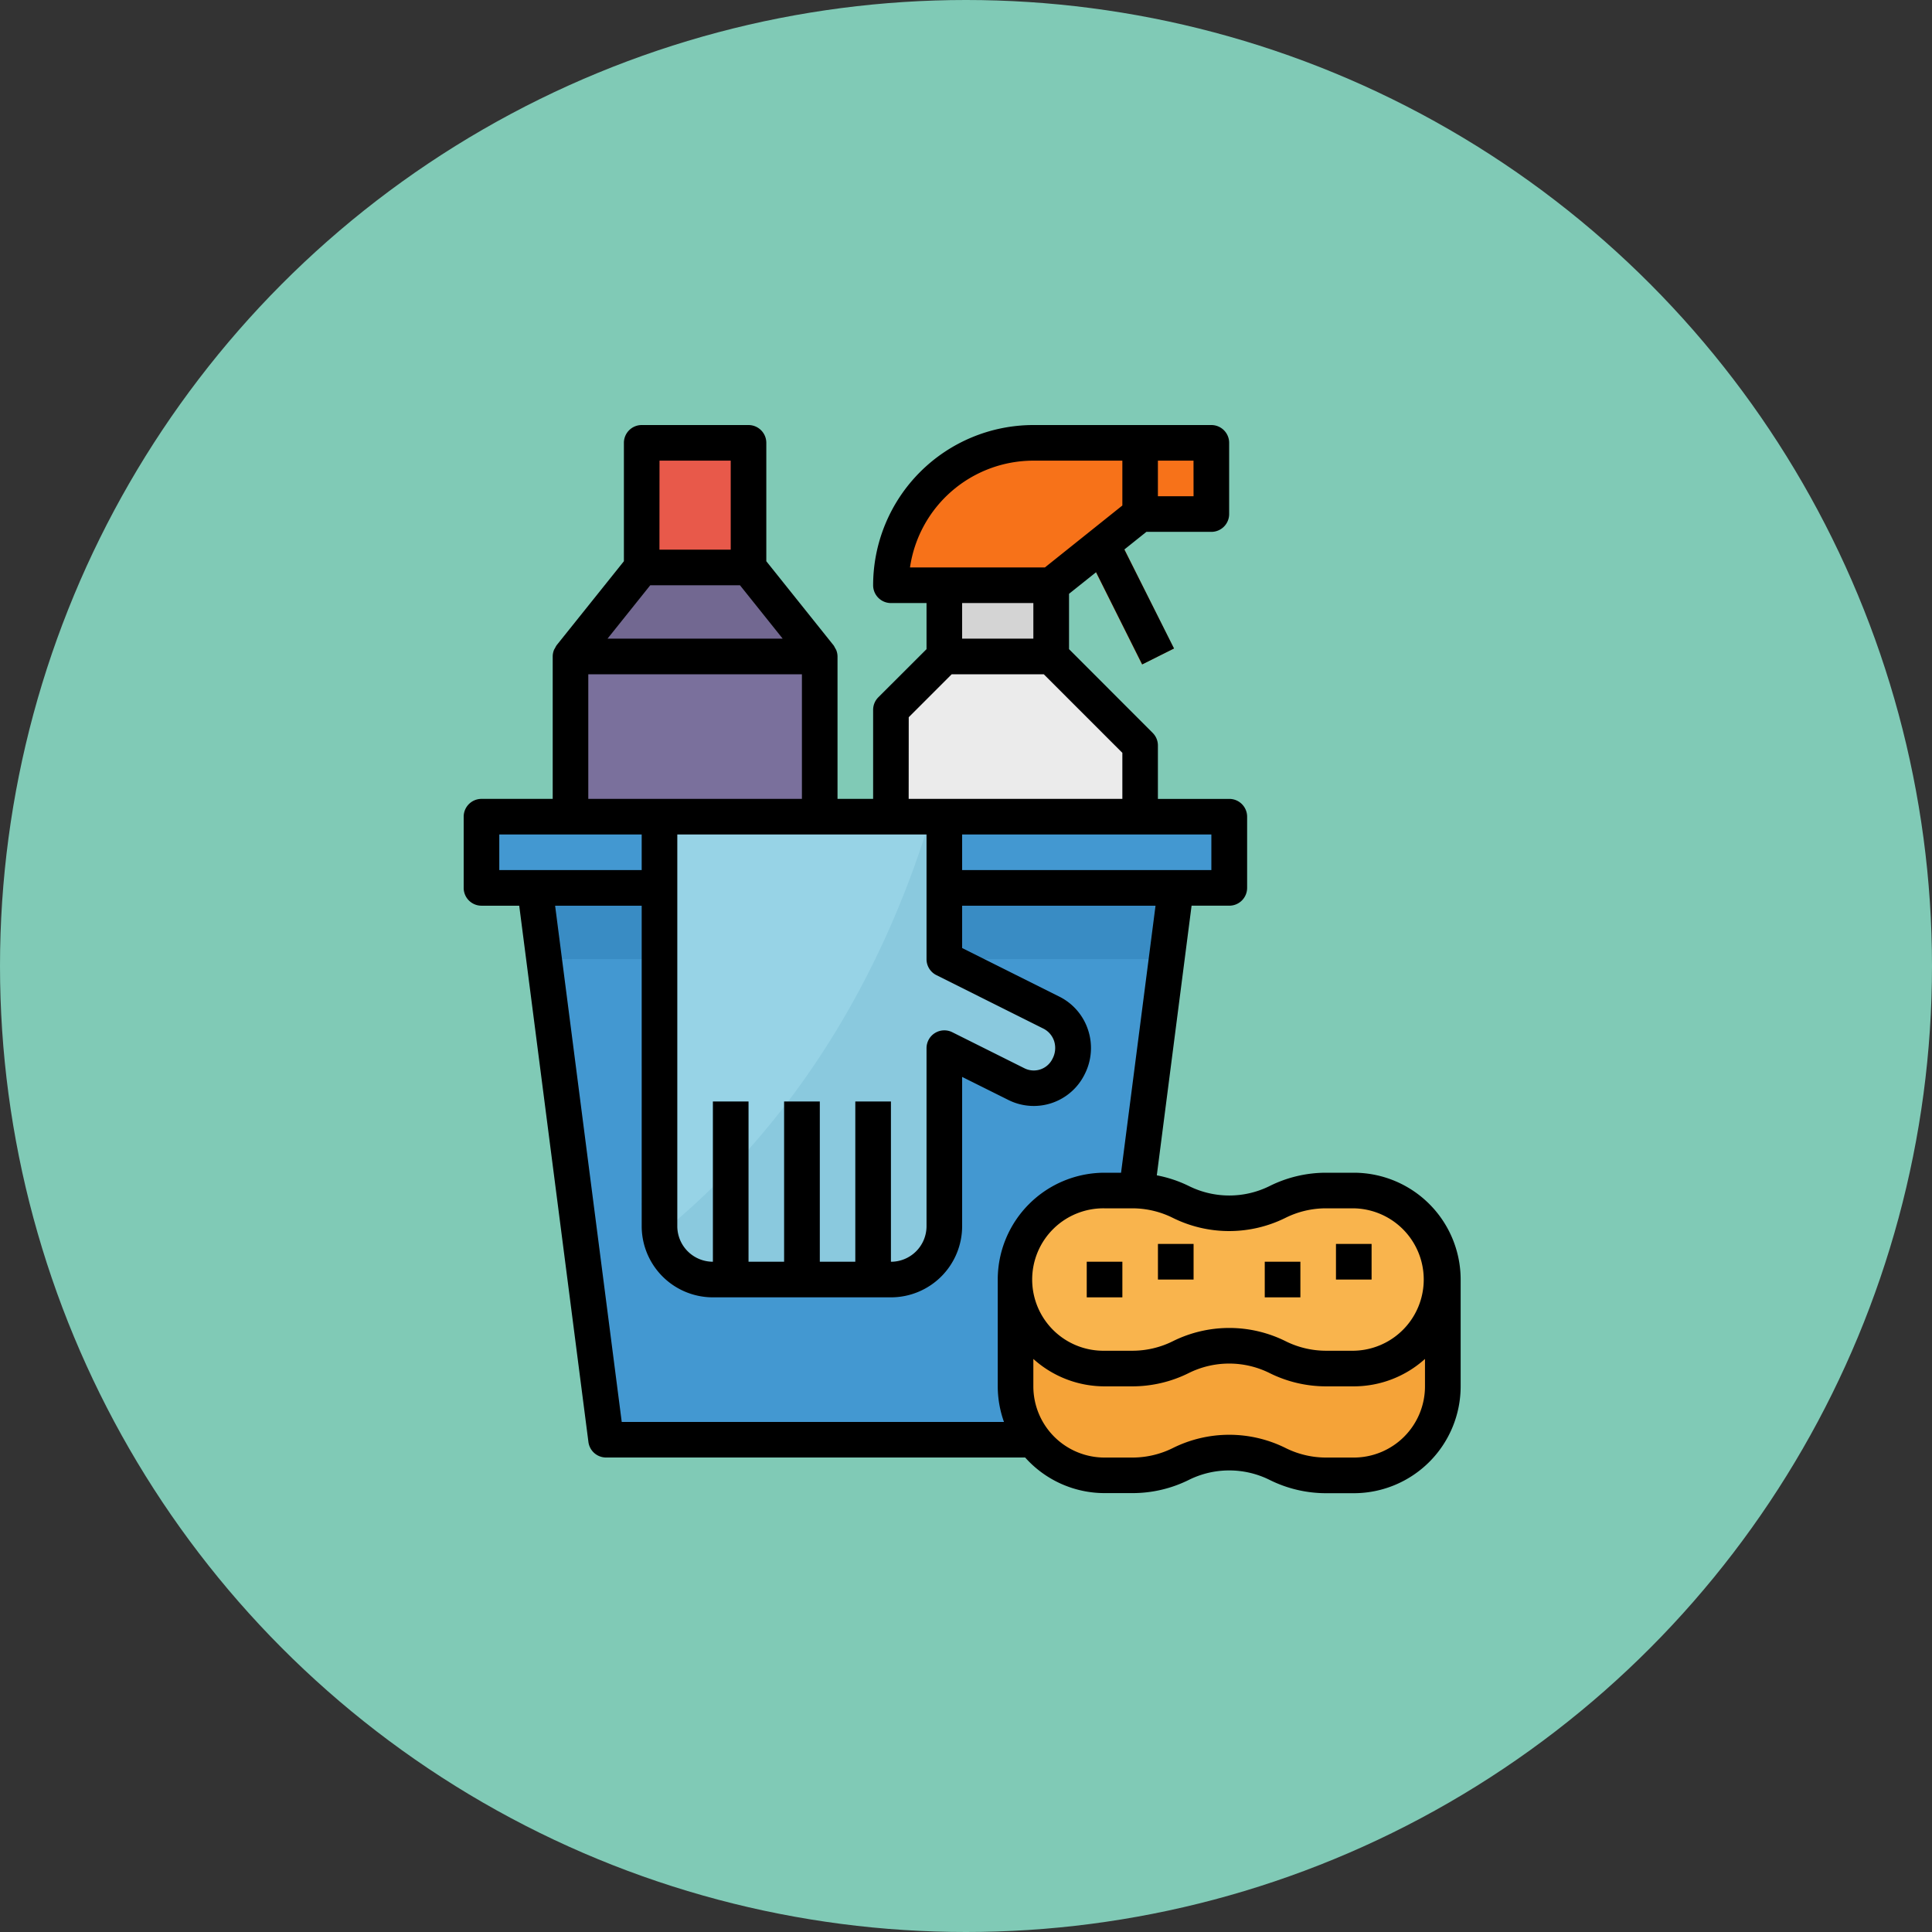 <svg xmlns="http://www.w3.org/2000/svg" width="100" height="100" viewBox="0 0 100 100">
  <rect x="0" y="0" width="100" height="100" fill="#333333" stroke="none"/>
  <g id="Grupo_960253" data-name="Grupo 960253" transform="translate(-750 -1987)">
    <circle id="Elipse_5757" data-name="Elipse 5757" cx="50" cy="50" r="50" transform="translate(750 1987)" fill="#80cab6"/>
    <g id="limpieza" transform="translate(756.933 2009)">
      <g id="Grupo_960128" data-name="Grupo 960128" transform="translate(17.988 20.271)">
        <path id="Trazado_726788" data-name="Trazado 726788" d="M80.686,250.431h-25.8L51.2,221.867H84.372Z" transform="translate(-48.436 -218.181)" fill="#4398d1"/>
        <rect id="Rectángulo_340514" data-name="Rectángulo 340514" width="38.7" height="3.686" transform="translate(0)" fill="#4398d1"/>
      </g>
      <path id="Trazado_726789" data-name="Trazado 726789" d="M51.2,221.867l.475,3.686H83.9l.475-3.686Z" transform="translate(-30.447 -197.91)" fill="#398cc4"/>
      <path id="Trazado_726790" data-name="Trazado 726790" d="M81.167,81.167h-12.9V72.874l3.686-4.607h5.529l3.686,4.607Z" transform="translate(-45.671 -60.896)" fill="#726891"/>
      <rect id="Rectángulo_340515" data-name="Rectángulo 340515" width="5.529" height="6.45" transform="translate(26.281 0.921)" fill="#e8594a"/>
      <rect id="Rectángulo_340516" data-name="Rectángulo 340516" width="12.9" height="8.293" transform="translate(22.596 11.979)" fill="#7a709c"/>
      <rect id="Rectángulo_340517" data-name="Rectángulo 340517" width="1.843" height="8.422" transform="matrix(-0.895, 0.447, -0.447, -0.895, 53.827, 11.567)" fill="#e66712"/>
      <g id="Grupo_960129" data-name="Grupo 960129" transform="translate(39.181 0.921)">
        <rect id="Rectángulo_340518" data-name="Rectángulo 340518" width="3.686" height="3.686" transform="translate(12.9)" fill="#f77219"/>
        <path id="Trazado_726791" data-name="Trazado 726791" d="M230.16,15.9h-8.293a7.372,7.372,0,0,1,7.371-7.371h5.529v3.686Z" transform="translate(-221.867 -8.533)" fill="#f77219"/>
      </g>
      <rect id="Rectángulo_340519" data-name="Rectángulo 340519" width="5.529" height="3.686" transform="translate(41.946 8.293)" fill="#d4d4d4"/>
      <path id="Trazado_726792" data-name="Trazado 726792" d="M224.631,110.933h5.529l4.607,4.607v3.686h-12.9V113.7Z" transform="translate(-182.686 -98.954)" fill="#ebebeb"/>
      <path id="Trazado_726793" data-name="Trazado 726793" d="M299.107,366.933h-1.443a5.608,5.608,0,0,0-2.5.591,5.593,5.593,0,0,1-5.007,0,5.61,5.61,0,0,0-2.5-.591h-1.443a4.608,4.608,0,0,0-4.607,4.607v5.529a4.608,4.608,0,0,0,4.607,4.607h1.443a5.609,5.609,0,0,0,2.5-.591,5.593,5.593,0,0,1,5.007,0,5.609,5.609,0,0,0,2.5.591h1.443a4.608,4.608,0,0,0,4.607-4.607V371.54A4.608,4.608,0,0,0,299.107,366.933Z" transform="translate(-235.969 -327.311)" fill="#f5a338"/>
      <path id="Trazado_726794" data-name="Trazado 726794" d="M299.107,376.147h-1.443a5.609,5.609,0,0,1-2.5-.591h0a5.593,5.593,0,0,0-5.007,0h0a5.61,5.61,0,0,1-2.5.591h-1.443a4.608,4.608,0,0,1-4.607-4.607h0a4.608,4.608,0,0,1,4.607-4.607h1.443a5.609,5.609,0,0,1,2.5.591h0a5.593,5.593,0,0,0,5.007,0h0a5.61,5.61,0,0,1,2.5-.591h1.443a4.608,4.608,0,0,1,4.607,4.607h0A4.608,4.608,0,0,1,299.107,376.147Z" transform="translate(-235.969 -327.311)" fill="#f9b44d"/>
      <g id="Grupo_960130" data-name="Grupo 960130" transform="translate(49.317 42.386)">
        <rect id="Rectángulo_340520" data-name="Rectángulo 340520" width="1.843" height="1.843" transform="translate(12.9)" fill="#f5a338"/>
        <rect id="Rectángulo_340521" data-name="Rectángulo 340521" width="1.843" height="1.843" transform="translate(3.686)" fill="#f5a338"/>
        <rect id="Rectángulo_340522" data-name="Rectángulo 340522" width="1.843" height="1.843" transform="translate(0 0.922)" fill="#f5a338"/>
        <rect id="Rectángulo_340523" data-name="Rectángulo 340523" width="1.843" height="1.843" transform="translate(9.214 0.922)" fill="#f5a338"/>
      </g>
      <path id="Trazado_726795" data-name="Trazado 726795" d="M125.676,195.1v-7.371H110.933v21.193a2.764,2.764,0,0,0,2.764,2.764h9.214a2.764,2.764,0,0,0,2.764-2.764v-9.214l3.741,1.871a2,2,0,0,0,2.68-.892v0l.023-.046a2.058,2.058,0,0,0-.9-2.767l-.013-.006Z" transform="translate(-83.73 -167.462)" fill="#97d3e6"/>
      <path id="Trazado_726796" data-name="Trazado 726796" d="M131.529,197.869,126,195.1v-7.371h-.7c-3.345,11-9.214,17.718-14.006,21.6a2.757,2.757,0,0,0,2.726,2.358h9.214A2.764,2.764,0,0,0,126,208.926v-9.214l3.741,1.871a2,2,0,0,0,2.68-.892v0l.023-.046a2.058,2.058,0,0,0-.9-2.767Z" transform="translate(-84.051 -167.462)" fill="#8ac9de"/>
      <g id="Grupo_960131" data-name="Grupo 960131" transform="translate(29.967 35.014)">
        <rect id="Rectángulo_340524" data-name="Rectángulo 340524" width="1.843" height="9.214" fill="#7dbdd1"/>
        <rect id="Rectángulo_340525" data-name="Rectángulo 340525" width="1.843" height="9.214" transform="translate(3.686)" fill="#7dbdd1"/>
        <rect id="Rectángulo_340526" data-name="Rectángulo 340526" width="1.843" height="9.214" transform="translate(7.371)" fill="#7dbdd1"/>
      </g>
      <path id="Trazado_726797" data-name="Trazado 726797" d="M17.988,24.879h1.954L23.524,52.64a.921.921,0,0,0,.914.8H46.129a5.512,5.512,0,0,0,4.11,1.843h1.443A6.55,6.55,0,0,0,54.6,54.6a4.7,4.7,0,0,1,4.183,0,6.548,6.548,0,0,0,2.915.688h1.443a5.534,5.534,0,0,0,5.529-5.529V44.229A5.534,5.534,0,0,0,63.138,38.7H61.7a6.55,6.55,0,0,0-2.915.688,4.7,4.7,0,0,1-4.183,0,6.506,6.506,0,0,0-1.659-.553l1.8-13.957h1.954a.922.922,0,0,0,.921-.921V20.272a.922.922,0,0,0-.921-.921H53V16.586a.919.919,0,0,0-.27-.651L48.4,11.6V8.735l1.4-1.117,2.386,4.772,1.649-.824L51.264,6.441l1.14-.912h3.363a.922.922,0,0,0,.921-.921V.921A.922.922,0,0,0,55.767,0H46.553A8.3,8.3,0,0,0,38.26,8.293a.922.922,0,0,0,.921.921h1.843V11.6L38.53,14.091a.919.919,0,0,0-.27.651V19.35H36.417V11.979a.916.916,0,0,0-.067-.333.883.883,0,0,0-.057-.1,1.032,1.032,0,0,0-.077-.139L32.731,7.049V.921A.922.922,0,0,0,31.81,0H26.281a.922.922,0,0,0-.921.921V7.049L21.876,11.4a1.032,1.032,0,0,0-.077.139.883.883,0,0,0-.057.1.916.916,0,0,0-.067.333V19.35H17.988a.922.922,0,0,0-.921.921v3.686A.922.922,0,0,0,17.988,24.879Zm45.15,28.564H61.7a4.7,4.7,0,0,1-2.091-.494,6.551,6.551,0,0,0-5.833,0,4.7,4.7,0,0,1-2.091.494H50.239a3.686,3.686,0,0,1-3.686-3.686V48.338a5.5,5.5,0,0,0,3.686,1.419h1.443a6.55,6.55,0,0,0,2.915-.688,4.7,4.7,0,0,1,4.183,0,6.548,6.548,0,0,0,2.915.688h1.443a5.5,5.5,0,0,0,3.686-1.419v1.419A3.686,3.686,0,0,1,63.139,53.443ZM59.6,41.037a4.7,4.7,0,0,1,2.091-.494h1.443a3.686,3.686,0,0,1,0,7.371H61.7a4.7,4.7,0,0,1-2.091-.494,6.551,6.551,0,0,0-5.833,0,4.7,4.7,0,0,1-2.091.494H50.239a3.686,3.686,0,1,1,0-7.371h1.443a4.7,4.7,0,0,1,2.091.494A6.558,6.558,0,0,0,59.6,41.037ZM51.093,38.7h-.854a5.534,5.534,0,0,0-5.529,5.529v5.529a5.509,5.509,0,0,0,.323,1.843H25.248L21.8,24.879h4.481V41.464a3.686,3.686,0,0,0,3.686,3.686h9.214a3.686,3.686,0,0,0,3.686-3.686V33.741l2.407,1.2a2.936,2.936,0,0,0,3.933-1.333l.009-.018a2.985,2.985,0,0,0,.169-2.281,2.948,2.948,0,0,0-1.493-1.727l-5.025-2.512V24.879h10.01ZM39.181,21.193h1.843v6.45a.921.921,0,0,0,.51.829l5.529,2.764a1.114,1.114,0,0,1,.567.655,1.183,1.183,0,0,1-.092.921,1.076,1.076,0,0,1-1.443.483h0L42.35,31.424a.922.922,0,0,0-1.326.826v9.215a1.842,1.842,0,0,1-1.843,1.843V35.014H37.338v8.293H35.5V35.014H33.653v8.293H31.81V35.014H29.967v8.293a1.842,1.842,0,0,1-1.843-1.843V21.193Zm16.586,1.843h-12.9V21.193h12.9Zm-.922-19.35H53V1.843h1.843ZM46.553,1.843H51.16V4.165L47.151,7.371H40.168A6.46,6.46,0,0,1,46.553,1.843Zm0,7.371v1.843H42.867V9.214Zm-6.45,5.91L42.327,12.9h4.766l4.067,4.067V19.35H40.1ZM26.724,8.293h4.644l2.211,2.764H24.512Zm.479-6.45h3.686V6.45H27.2ZM23.517,12.9H34.574v6.45H23.517ZM18.91,21.193h7.371v1.843H18.91Z"/>
      <rect id="Rectángulo_340527" data-name="Rectángulo 340527" width="1.843" height="1.843" transform="translate(62.217 42.386)"/>
      <rect id="Rectángulo_340528" data-name="Rectángulo 340528" width="1.843" height="1.843" transform="translate(53.003 42.386)"/>
      <rect id="Rectángulo_340529" data-name="Rectángulo 340529" width="1.843" height="1.843" transform="translate(49.317 43.307)"/>
      <rect id="Rectángulo_340530" data-name="Rectángulo 340530" width="1.843" height="1.843" transform="translate(58.531 43.307)"/>
    </g>
  </g>
</svg>
